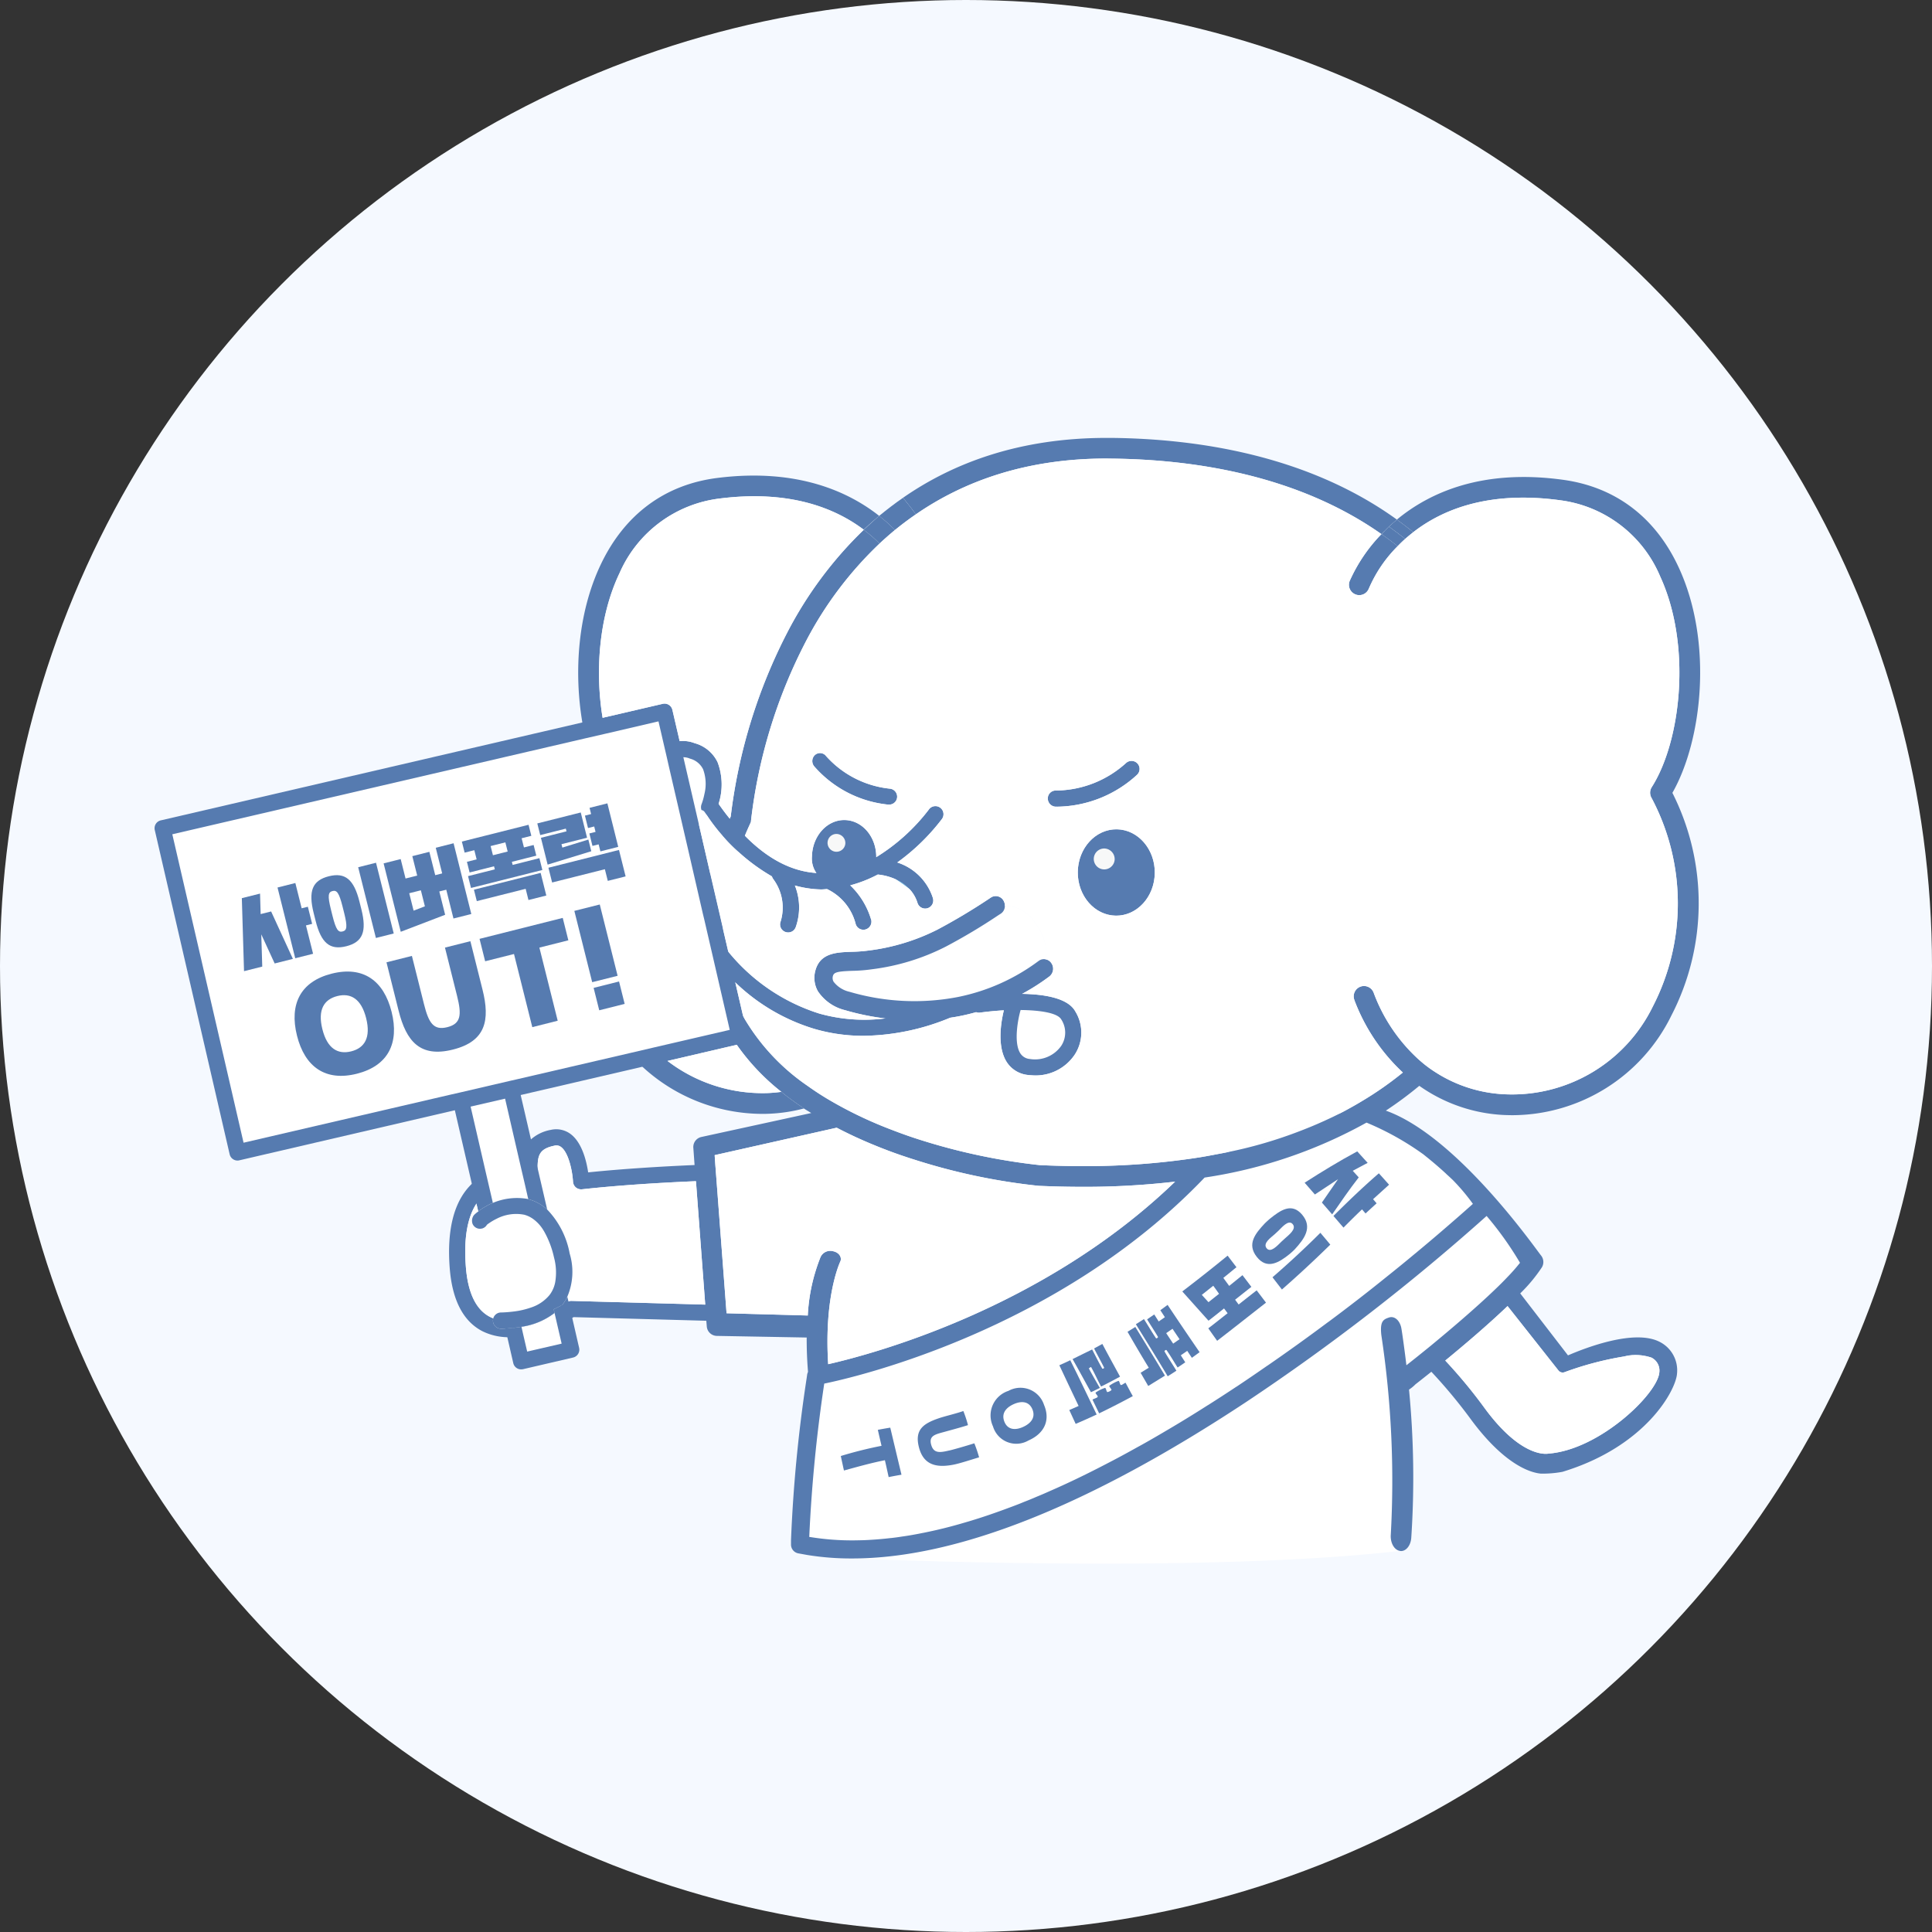 <svg xmlns="http://www.w3.org/2000/svg" width="250" height="250">
    <rect width="100%" height="100%" fill="#333333" stroke="none"/>
    <defs>
        <style>
            .cls-2{fill:#fff}.cls-3{fill:#567bb0}.cls-4{fill:#f7f8f8}.cls-5{fill:#8ecbed}
        </style>
    </defs>
    <g id="그룹_3635" data-name="그룹 3635" transform="translate(-997 -867.327)">
        <circle id="타원_1235" data-name="타원 1235" cx="125" cy="125" r="125" transform="translate(997 867.327)" style="fill:#f5f9ff"/>
        <g id="그룹_2347" data-name="그룹 2347" transform="translate(-71.721 699.28)">
            <path id="패스_2488" data-name="패스 2488" class="cls-2" d="M1179.008 369.712s44.754 2.032 70.86-.98l-.29-22.121 9.727-6.857 7.912-8.514-6.208-7.309z"/>
            <g id="_-e-icon_03_off" data-name="-e-icon 03 off">
                <path id="패스_2489" data-name="패스 2489" class="cls-3" d="M1251.6 236.912q-.555.435-1.05.87-1.035-.825-2.1-1.59c.32-.3.67-.6 1.04-.9.718.52 1.41 1.05 2.11 1.62z"/>
                <path id="패스_2490" data-name="패스 2490" class="cls-3" d="M1250.548 237.782c-.35.31-.67.62-.97.94-.69-.55-1.38-1.06-2.09-1.56.15-.16.31-.32.47-.48s.32-.33.49-.49q1.065.765 2.1 1.59z"/>
                <path id="패스_376" data-name="패스 376" class="cls-2" d="M1175.36 347.069a190.417 190.417 0 0 0-1.932 19.845l.136.024c13.666 2.248 32.227-4.3 55.153-19.458a276.346 276.346 0 0 0 30.588-23.651 31.741 31.741 0 0 0-13.776-10.528 61.728 61.728 0 0 1-20.944 7.114c-19.083 19.984-45.76 25.951-49.227 26.654z"/>
                <path id="패스_2491" data-name="패스 2491" class="cls-2" d="M1242.168 312.092c-.61.31-1.23.61-1.85.89-.06.03-.13.06-.19.09-.02.01-.05.02-.07.03-.29.13-.58.26-.88.39s-.63.27-.95.4c-.44.18-.89.36-1.34.53a57.19 57.19 0 0 1-9.35 2.72z"/>
                <path id="패스_2492" data-name="패스 2492" class="cls-3" d="M1249.578 238.722a17.459 17.459 0 0 0-3.72 5.47.01.01 0 0 1-.01.01 1.324 1.324 0 0 1-1.71.77 1.339 1.339 0 0 1-.78-1.72 20.856 20.856 0 0 1 4.12-6.09h.01c.712.5 1.4 1.01 2.09 1.56z"/>
                <path id="패스_379" data-name="패스 379" class="cls-2" d="M1195.18 298.369s9.791-1.891 11.6.719c2.2 3.174-.384 7.284-4.68 7s-2.48-7.572-2.48-7.572z"/>
                <path id="패스_2493" data-name="패스 2493" class="cls-3" d="M1218.148 281.022c-.04 3.09-2.3 5.55-5.05 5.51s-4.95-2.58-4.91-5.66 2.3-5.55 5.05-5.51 4.95 2.58 4.91 5.66z"/>
                <path id="패스_381" data-name="패스 381" class="cls-4" d="M1212.957 279.294a1.353 1.353 0 1 1-1.307-1.452 1.375 1.375 0 0 1 1.308 1.439v.013z"/>
                <path id="패스_2494" data-name="패스 2494" class="cls-3" d="m1215.868 268.292-.03.03a15.534 15.534 0 0 1-10.29 4.11h-.24a1.056 1.056 0 0 1-1-1.09 1.016 1.016 0 0 1 1.03-1h.06a13.667 13.667 0 0 0 9.01-3.54 1.053 1.053 0 0 1 1.48.02 1.041 1.041 0 0 1-.02 1.47z"/>
                <path id="패스_2495" data-name="패스 2495" class="cls-3" d="M1184.808 271.222a1.027 1.027 0 0 1-1.04.94c-.03 0-.1 0-.23-.01a14.65 14.65 0 0 1-9.46-4.94 1.07 1.07 0 0 1 .09-1.46.991.991 0 0 1 1.39.06c.01.01.01.02.02.03a12.842 12.842 0 0 0 8.29 4.26 1.038 1.038 0 0 1 .94 1.12z"/>
                <path id="패스_2496" data-name="패스 2496" class="cls-3" d="M1279.248 343.482c.09-.01.17-.03.26-.04a.01.01 0 0 0-.01.01z"/>
                <path id="패스_2497" data-name="패스 2497" class="cls-3" d="M1279.508 343.442c.1-.01.2-.03.3-.03l-.27.03z"/>
                <path id="패스_2498" data-name="패스 2498" class="cls-3" d="M1280.777 343.407c-.157-.009-.315-.01-.472-.009.158.002.315.002.472.009z"/>
                <path id="패스_2499" data-name="패스 2499" class="cls-3" d="M1280 343.392c.1-.006.2.007.307.006-.166 0-.332 0-.5.014a1.229 1.229 0 0 1 .193-.02z"/>
                <path id="패스_2500" data-name="패스 2500" class="cls-3" d="M1281.4 343.472a6.075 6.075 0 0 0-.621-.065h.241a.5.5 0 0 1 .12.02 2.627 2.627 0 0 1 .39.06c.13.02.26.05.39.08.17.05.34.09.5.15a6.905 6.905 0 0 0-1.02-.245z"/>
                <path id="패스_2501" data-name="패스 2501" class="cls-3" d="M1249.488 235.292c-.37.3-.72.6-1.04.9-.17.16-.34.32-.49.49-.17.15-.33.32-.48.48-10.82-7.61-24.18-9.66-34.95-9.77l-.61-.01c-10.46 0-18.5 2.96-24.68 7.22-.54-.74-1.1-1.45-1.67-2.14 6.58-4.57 15.17-7.75 26.35-7.75h.64c11.36.12 25.5 2.33 36.92 10.57a.01.01 0 0 1 .01.01z"/>
                <path id="패스_2502" data-name="패스 2502" class="cls-3" d="M1148.888 242.212c-2.69 5.63-3.17 12.74-2.19 18.72.05.35.12.69.19 1.03v.01a27.648 27.648 0 0 0 .9 3.48c.13.41.28.82.43 1.2.16.41.32.8.5 1.17a15.376 15.376 0 0 0 .89 1.67 1.364 1.364 0 0 1-.01 1.43c-.14.25-.27.51-.4.76a26.173 26.173 0 0 0-1.26 2.88c-.13.31-.24.63-.34.94-.05.14-.1.28-.14.41-.01.04-.02.07-.03.1-.03.08-.05.15-.07.22-.11.35-.21.69-.3 1.03-.07.25-.13.5-.19.75a.292.292 0 0 0-.02.09c-.05.2-.1.41-.14.62-.16.7-.28 1.41-.38 2.12a28.333 28.333 0 0 0-.28 4.32 29.355 29.355 0 0 0 1.64 9.39c.09.24.17.49.27.72a28.076 28.076 0 0 0 1.12 2.59c.03.06.06.13.09.19a20.163 20.163 0 0 0 3.98 5.58c.3.3.6.58.92.86s.67.57 1.03.84a20.229 20.229 0 0 0 12.85 4.16c.64-.02 1.26-.08 1.88-.16.46.38.94.75 1.43 1.1.24.18.49.36.74.53s.51.35.77.52h-.02a20.85 20.85 0 0 1-4.71.69c-.24.01-.48.01-.71.01a22.968 22.968 0 0 1-15.48-6.1c-.3-.28-.6-.57-.89-.87-.27-.29-.54-.58-.81-.88a22.829 22.829 0 0 1-3.48-5.32c-.05-.1-.1-.2-.14-.3-.23-.45-.43-.9-.62-1.35l-.01-.02a31.623 31.623 0 0 1-2.47-9.86v-.02c-.05-.54-.08-1.08-.1-1.62a32.23 32.23 0 0 1 .16-4.28c.07-.7.17-1.41.3-2.11a5.154 5.154 0 0 1 .09-.52q.21-1.11.51-2.22a.037.037 0 0 1 .01-.03v-.01a.936.936 0 0 1 .04-.16c.09-.34.19-.68.3-1.01a3.2 3.2 0 0 1 .14-.44 1.3 1.3 0 0 1 .09-.28c.06-.19.12-.37.19-.55q.24-.69.51-1.35c.37-.91.79-1.81 1.25-2.69a21.151 21.151 0 0 1-1.1-2.34c-.12-.31-.24-.62-.35-.94-.13-.35-.25-.7-.36-1.07a29.8 29.8 0 0 1-.62-2.26c-.07-.33-.15-.67-.21-1.01s-.14-.69-.2-1.04c-1.1-6.47-.62-14.16 2.4-20.48 3.08-6.45 8.29-10.31 15.08-11.16 10.32-1.3 16.98 1.79 20.93 4.91-.69.58-1.36 1.18-2 1.79-3.78-2.85-9.68-5.16-18.6-4.04a16.275 16.275 0 0 0-13 9.66z"/>
                <path id="패스_2503" data-name="패스 2503" class="cls-3" d="M1187.238 234.6c-.95.65-1.85 1.33-2.71 2.03-.36-.36-.74-.73-1.15-1.09-.28-.24-.58-.49-.89-.74.98-.81 2-1.59 3.08-2.34.57.692 1.132 1.402 1.67 2.14z"/>
                <path id="패스_2504" data-name="패스 2504" class="cls-3" d="M1184.528 236.632c-.69.57-1.35 1.15-1.99 1.75a19.228 19.228 0 0 0-2.05-1.78c.65-.61 1.31-1.21 2-1.8.31.25.61.5.89.74.41.358.79.73 1.15 1.09z"/>
                <path id="패스_390" data-name="패스 390" class="cls-3" d="M1244.346 317.034c-2.331 1.258-4.578 2.624-6.806 4.056.445.507.888 1.012 1.327 1.523 1-.664 2-1.321 3-1.982-.7 1.006-1.395 2.018-2.094 3.026.443.51.889 1.018 1.33 1.532 1.122-1.614 2.226-3.24 3.438-4.788l-.776-.855c.643-.343 1.285-.682 1.931-1.025q-.677-.744-1.348-1.487z"/>
                <path id="패스_391" data-name="패스 391" class="cls-3" d="M1242.568 326.9c.79-.8 1.583-1.59 2.4-2.361l.454.53c.476-.439.957-.877 1.433-1.315a47.257 47.257 0 0 0-.459-.531l2.069-1.875q-.656-.741-1.32-1.476c-2.037 1.764-3.971 3.615-5.876 5.519.434.5.865 1.009 1.3 1.509z"/>
                <path id="패스_392" data-name="패스 392" class="cls-3" d="M1236.254 329.718c1.251-1.366 2.341-2.841.977-4.474s-2.823-.59-4.2.518c-.123.1-.523.462-.633.578-1.253 1.338-2.361 2.687-1.044 4.353s2.839.76 4.25-.379c.125-.1.542-.475.653-.6zm-1.768-.949c-.438.414-1.34 1.46-1.867.8s.582-1.39 1.049-1.816c.052-.047.439-.4.486-.45.431-.41 1.3-1.5 1.842-.854s-.55 1.429-1.018 1.863l-.491.452z"/>
                <path id="패스_393" data-name="패스 393" class="cls-3" d="M1233.381 333.329c.407.527.815 1.052 1.221 1.58a151.293 151.293 0 0 0 6.259-5.807c-.423-.514-.853-1.022-1.283-1.531q-3 2.985-6.2 5.757z"/>
                <path id="패스_394" data-name="패스 394" class="cls-3" d="M1229 336.848c-.152-.207-.306-.412-.457-.618.7-.551 1.4-1.112 2.106-1.663-.383-.506-.769-1.009-1.152-1.514-.574.463-1.144.929-1.718 1.39l-.76-1.037c.571-.452 1.129-.922 1.7-1.38-.38-.5-.764-1-1.144-1.5a215.628 215.628 0 0 1-5.865 4.634c1.133 1.259 2.259 2.527 3.393 3.786.678-.521 1.34-1.056 2.008-1.587.155.206.307.411.464.616-.832.658-1.659 1.315-2.5 1.959q.57.809 1.144 1.614c2.117-1.631 4.215-3.292 6.322-4.939q-.6-.794-1.209-1.59-1.167.91-2.331 1.831zm-3.9-.3c-.29-.316-.579-.63-.865-.947l1.483-1.179c.254.344.5.693.748 1.042q-.684.54-1.365 1.084z"/>
                <path id="패스_395" data-name="패스 395" class="cls-3" d="M1218.869 337.59c.2.3.392.6.587.9-.263.19-.531.371-.8.555a82.338 82.338 0 0 0-.577-.907c-.307.211-.617.422-.921.636.443.735 1 1.571 1.4 2.259.051.087-.2.257-.254.173-.5-.731-1.048-1.673-1.555-2.47-.347.222-.693.45-1.046.665 1.381 2.24 2.771 4.476 4.119 6.735.378-.237.757-.474 1.125-.721-.493-.81-1.095-1.717-1.535-2.488-.049-.09.2-.256.258-.174.465.65.969 1.527 1.435 2.248.334-.217.661-.446.99-.669l-.579-.91c.279-.19.558-.381.834-.574l.6.9q.5-.363 1-.729-2.094-3.044-4.142-6.121c-.312.234-.627.462-.941.691zm2.487 3.75c-.278.19-.552.381-.829.573-.3-.452-.6-.9-.9-1.358.271-.189.545-.377.816-.565q.452.674.909 1.35z"/>
                <path id="패스_396" data-name="패스 396" class="cls-3" d="M1214.621 340.377c.9 1.564 1.807 3.119 2.752 4.654l-1.057.652c.327.571.659 1.137.986 1.709l2.166-1.338a493.853 493.853 0 0 0-3.838-6.3l-1.01.628z"/>
                <path id="패스_397" data-name="패스 397" class="cls-3" d="M1211.042 347.644c-.49-.847-.976-1.681-1.439-2.553.076.047.258-.226.318-.124.439.775.84 1.69 1.281 2.5a70.539 70.539 0 0 0 2.452-1.283c-.763-1.409-1.542-2.813-2.288-4.233-.355.2-.715.389-1.068.587.406.811.909 1.708 1.291 2.473.041.08-.187.2-.235.126-.435-.736-.882-1.666-1.311-2.468q-1.267.616-2.532 1.245c.813 1.417 1.58 2.858 2.379 4.285.386-.183.769-.367 1.152-.555z"/>
                <path id="패스_398" data-name="패스 398" class="cls-3" d="M1213.781 347.269c-.157 0-.188-.579-.346-.533a4.731 4.731 0 0 0-1.148.613c-.127.1.334.479.247.579a1.09 1.09 0 0 1-.509.253c-.135.009-.177-.582-.331-.537a4.767 4.767 0 0 0-1.184.585c-.13.1.348.462.244.586-.116.143-.487.221-.665.343.279.592.574 1.186.862 1.777a110.146 110.146 0 0 0 4.355-2.229c-.326-.571-.629-1.159-.937-1.733-.176.055-.431.292-.59.3z"/>
                <path id="패스_399" data-name="패스 399" class="cls-3" d="M1205.8 344.709c.82 1.761 1.659 3.513 2.493 5.269q-.6.27-1.207.527c.272.6.55 1.2.826 1.792q1.369-.584 2.716-1.212c-1.139-2.341-2.242-4.7-3.414-7.026-.467.229-.94.44-1.415.65z"/>
                <path id="패스_400" data-name="패스 400" class="cls-3" d="M1199.227 348.021a3.34 3.34 0 0 0-2.172 4.194 3.273 3.273 0 0 0 .159.406 3.143 3.143 0 0 0 4.588 1.825c2.008-.882 2.882-2.575 2.013-4.613a3.208 3.208 0 0 0-4.047-2.05 3.159 3.159 0 0 0-.541.234zm1.871 4.676c-.973.438-1.984.4-2.413-.692s.25-1.836 1.221-2.267 1.978-.388 2.415.693-.252 1.829-1.223 2.266z"/>
                <path id="패스_401" data-name="패스 401" class="cls-3" d="M1191.551 355.739c-1.184.278-2.006.416-2.333-.733s.479-1.341 1.611-1.649c.725-.2 2.3-.621 3.149-.9a15.778 15.778 0 0 0-.6-1.824c-.894.323-2.344.653-3.154.929-2.065.7-3.166 1.52-2.594 3.76s2.172 2.689 4.421 2.262c.886-.167 2.4-.678 3.365-.958a17.3 17.3 0 0 0-.617-1.815c-.884.28-2.487.753-3.246.933z"/>
                <path id="패스_402" data-name="패스 402" class="cls-3" d="M1182.312 353.069q.235 1.033.479 2.066a53.065 53.065 0 0 0-5.271 1.319q.2.939.407 1.876c1.761-.482 3.51-.978 5.3-1.33.167.725.327 1.453.486 2.183q.827-.168 1.66-.309-.729-3.043-1.452-6.089c-.539.084-1.076.182-1.611.284z"/>
                <path id="패스_403" data-name="패스 403" class="cls-3" d="M1263.448 312.332c.34.01.68.02 1.02.02a22.979 22.979 0 0 0 20.52-12.88 31.657 31.657 0 0 0 .14-28.83c3.87-6.79 5.28-19.5.84-29.12-2.99-6.5-8.15-10.43-14.92-11.38-10.47-1.46-17.3 1.61-21.57 5.14a.01.01 0 0 1 .01.01c.72.52 1.41 1.05 2.11 1.62 3.8-2.96 9.84-5.4 19.08-4.12a16.3 16.3 0 0 1 12.87 9.85c4.08 8.86 2.73 21.25-1.09 27.26a1.342 1.342 0 0 0-.01 1.43 29.1 29.1 0 0 1 .15 26.95 20.285 20.285 0 0 1-19.03 11.37 18.068 18.068 0 0 1-9.18-2.91c-.38-.24-.75-.51-1.11-.78s-.7-.57-1.04-.87a22.025 22.025 0 0 1-5.76-8.57 1.333 1.333 0 1 0-2.51.9.185.185 0 0 1 .02.07 24.674 24.674 0 0 0 6.26 9.34 43.955 43.955 0 0 1-5.31 3.71q-.645.39-1.29.75c-.47.26-.93.52-1.41.76a.251.251 0 0 0-.07.04c-.61.31-1.23.61-1.85.89-.06.03-.13.06-.19.09-.02.01-.05.02-.07.03-.29.13-.58.26-.88.39s-.63.27-.95.4c-.44.18-.89.36-1.34.53a57.19 57.19 0 0 1-9.35 2.72c-.62.13-1.24.24-1.87.36s-1.24.23-1.87.33a95.809 95.809 0 0 1-14.95 1.11c-1.8 0-3.7-.04-5.59-.13a79.69 79.69 0 0 1-15.56-3.3c-1.3-.41-2.54-.86-3.75-1.33a52.85 52.85 0 0 1-7.99-3.84 36.7 36.7 0 0 1-2.73-1.78 27.531 27.531 0 0 1-8.11-8.6c-.08-.14-.16-.29-.24-.43a21.553 21.553 0 0 1-2.05-5.38 23.176 23.176 0 0 1-.54-3.76c-.04-.72-.05-1.46-.03-2.21v-.03l-1.63-7.04c-.21.8-.39 1.58-.53 2.36v.01c-.18.98-.32 1.93-.41 2.87l-.03.41a27.124 27.124 0 0 0-.05 3.6 24.229 24.229 0 0 0 3.19 10.94c.02.03.03.05.05.08.19.32.38.63.58.93q.3.48.63.93a28.74 28.74 0 0 0 5.77 6.09c.46.38.94.75 1.43 1.1.24.18.49.36.74.53s.5.35.75.52a.01.01 0 0 0 .01.01c.3.2.63.39.94.58l-14.22 3.1a1.326 1.326 0 0 0-1.04 1.4l.16 2.23c-4.4.19-9.28.49-13.77.95-.21-1.42-.77-3.8-2.23-4.93a3.108 3.108 0 0 0-2.6-.57 5.232 5.232 0 0 0-2.57 1.23 3.482 3.482 0 0 0-.81 1.12 6.088 6.088 0 0 0-.44 2.42h-.07a8.566 8.566 0 0 0-4.48.93 8.41 8.41 0 0 0-1.57 1.02 3.469 3.469 0 0 0-.28.26c-2.28 2.19-3.24 5.83-2.87 10.82.31 4.21 1.75 6.99 4.27 8.27a7.667 7.667 0 0 0 3.19.76h.25c.27 0 .55-.01.82-.03.35-.03.69-.07 1.03-.13a18.055 18.055 0 0 0 4.38-1.38c.35-.15.68-.31.96-.45q.6-.3.96-.51a1.451 1.451 0 0 0 .18-.1l17.17.47.06.73a1.328 1.328 0 0 0 1.31 1.23l11.62.21c-.01 1.35.04 2.83.17 4.45a1.356 1.356 0 0 0-.11.34l-.06.43a187.227 187.227 0 0 0-2.03 21v.54a1.154 1.154 0 0 0 .95 1.17l1.16.21a35.493 35.493 0 0 0 5.82.45c13.5 0 30.62-6.8 51-20.27a277.091 277.091 0 0 0 31.08-24.05 43.007 43.007 0 0 1 4.32 6.06 23.39 23.39 0 0 1-1.61 1.83q-.75.795-1.65 1.65c-2.5 2.4-5.7 5.12-8.32 7.28-.65.53-1.26 1.02-1.82 1.47l-1.3 1.03c-.1-.87-.2-1.63-.29-2.29-.19-1.44-.33-2.34-.36-2.48a2.061 2.061 0 0 0-.13-.47c-.28-.73-.87-1.14-1.47-.94-.72.24-1.2.47-.99 2.3a125.806 125.806 0 0 1 1.22 25.8c-.08 1.05.45 1.99 1.18 2.1a.77.77 0 0 0 .15.02c.67 0 1.25-.73 1.32-1.71a118.122 118.122 0 0 0-.29-19.18 5.056 5.056 0 0 0 .84-.69c.13-.1.91-.71 2.05-1.62a66.746 66.746 0 0 1 5.16 6.22c4.01 5.41 7.29 6.8 9 6.96a13.809 13.809 0 0 0 2.8-.23c10.78-3.27 14.69-10.56 14.83-12.72a4.123 4.123 0 0 0-2.27-4.11c-3.25-1.65-9.48.74-11.84 1.76l-6.18-8.02a20.541 20.541 0 0 0 2.8-3.37 1.34 1.34 0 0 0-.11-1.54c-.66-.8-10.83-15.44-20.08-18.74a48.461 48.461 0 0 0 4.33-3.21 20.679 20.679 0 0 0 11.07 3.78zm-120.74 24.05a.894.894 0 0 0-.43.08 1.091 1.091 0 0 0-.15.08c-.01 0-.25.15-.65.37h-.01a1 1 0 0 0-.14.08c-.27.14-.59.3-.96.47l.11.48a9.166 9.166 0 0 1-4.28 1.79c-.33.06-.68.11-1.04.14q-.51.06-1.05.09c-.16.01-.34.02-.51.02h-.03a1.05 1.05 0 0 1-1.06-1.04 1.031 1.031 0 0 1 .04-.3c-.14-.06-.28-.12-.42-.19-1.82-.93-2.88-3.13-3.13-6.56-.27-3.56.19-6.27 1.37-8.09a6.5 6.5 0 0 1 .84-1.03c.07-.06.14-.13.22-.2a6.57 6.57 0 0 1 .7-.47 6.951 6.951 0 0 1 4.48-.94 3.035 3.035 0 0 1 .42.06 1 1 0 0 0 .64-.07.72.72 0 0 0 .24-.14 1.07 1.07 0 0 0 .39-.81l-.01-.53v-.46c0-1.65.22-2.51 2.16-2.91a.984.984 0 0 1 .89.18c.97.74 1.46 3.14 1.53 4.48a1.062 1.062 0 0 0 .37.74 1.081 1.081 0 0 0 .79.24c4.75-.52 10.02-.85 14.75-1.05l1.2 15.97zm127.68 9.01a.7.7 0 0 0 .8.21 41.586 41.586 0 0 1 7.7-2.03 5.985 5.985 0 0 1 .61-.12.01.01 0 0 1 .01-.01h.03l.27-.03a1.229 1.229 0 0 1 .19-.02h.13a2.087 2.087 0 0 1 .25-.01.487.487 0 0 1 .12.01h.11c.11 0 .22.01.32.02h.09a.5.5 0 0 1 .12.02 2.019 2.019 0 0 1 .26.04.584.584 0 0 1 .13.02c.13.02.26.05.39.08.17.05.34.09.5.15a1.87 1.87 0 0 1 1.02 1.9c-.19 2.73-7.67 10-14.33 10.52-.03 0-3.33.78-8.17-5.74a65.376 65.376 0 0 0-5.2-6.3c2.4-1.97 5.49-4.59 8.06-7.05zm-97.14-7.12h-.01l-10.5-.29-.08-1.05-1.22-16.15-.08-1.05-.08-1.04-.08-1.17 15.79-3.55c1.55.81 3.2 1.58 4.95 2.29 1.58.65 3.23 1.25 4.97 1.8a80.16 80.16 0 0 0 16.2 3.43c1.97.09 3.91.13 5.76.13a100.81 100.81 0 0 0 11.91-.67c-17.11 16.51-39.35 22.36-44.89 23.62-.56-8.94 1.57-13.29 1.6-13.36.17-.56-.26-1.12-.98-1.26a1.386 1.386 0 0 0-1.61.76 23.4 23.4 0 0 0-1.65 7.56zm79.65-20.86c.02.02.05.04.07.06 1.02.81 1.97 1.62 2.84 2.42l.09.09c.04.04.09.08.13.12.23.2.44.41.66.61a26.012 26.012 0 0 1 2.63 3.12h-.01c-1.2 1.08-2.42 2.14-3.64 3.19q-1.77 1.53-3.57 3.02a1.933 1.933 0 0 1-.23.19q-1.815 1.515-3.64 2.97-3.765 3.045-7.64 5.92h-.01q-3.87 2.895-7.85 5.64h-.01q-1.98 1.38-3.99 2.72h-.01q-1.875 1.245-3.7 2.4h-.01q-1.83 1.17-3.62 2.25c-.6.36-1.2.72-1.8 1.07-1.18.7-2.34 1.37-3.5 2.01 0 .01 0 .01-.01 0-1.16.65-2.31 1.28-3.44 1.87s-2.25 1.17-3.35 1.71a.916.916 0 0 1-.1.05q-2.43 1.2-4.78 2.22c-.53.24-1.07.47-1.59.68-.52.23-1.04.44-1.56.64-.52.22-1.04.42-1.55.61s-1.02.38-1.52.56-1.01.36-1.51.53-.98.33-1.46.48-.98.31-1.48.45c-1.93.58-3.8 1.04-5.62 1.4h-.02c-.46.1-.91.18-1.36.26s-.9.15-1.34.21c-.41.07-.82.12-1.23.17a1.49 1.49 0 0 1-.21.02c-.83.1-1.64.17-2.44.22-.42.03-.84.05-1.25.06s-.81.02-1.21.02a33.435 33.435 0 0 1-5.48-.43h-.03l-.11-.02v-.01a190.919 190.919 0 0 1 1.94-19.83c3.46-.7 30.14-6.68 49.22-26.66a61.772 61.772 0 0 0 20.95-7.11 36.633 36.633 0 0 1 7.22 4.01c.04.03.09.06.132.09zm-88.61-39.12c.25-.69.52-1.39.82-2.1.21-.52.45-1.05.69-1.58l.09-.2.02-.22a67.02 67.02 0 0 1 7.08-23.12 47.994 47.994 0 0 1 9.55-12.69 19.228 19.228 0 0 0-2.05-1.78 51.1 51.1 0 0 0-9.86 13.22 70.048 70.048 0 0 0-7.35 23.87c-.04.1-.09.19-.13.29-.33.74-.64 1.48-.93 2.21a21.609 21.609 0 0 0 2.07 2.1z"/>
                <path id="패스_2505" data-name="패스 2505" class="cls-2" d="M1283.438 345.622c-.19 2.73-7.67 10-14.33 10.52-.03 0-3.33.78-8.17-5.74a65.376 65.376 0 0 0-5.2-6.3c2.4-1.97 5.49-4.59 8.06-7.05l6.59 8.34a.7.7 0 0 0 .8.21 41.586 41.586 0 0 1 7.7-2.03 5.985 5.985 0 0 1 .61-.12.01.01 0 0 1 .01-.01h.03l.27-.03a6.042 6.042 0 0 1 1.59.06 6.905 6.905 0 0 1 1.02.25 1.87 1.87 0 0 1 1.02 1.9z"/>
                <path id="패스_2506" data-name="패스 2506" class="cls-2" d="m1159.978 336.862-17.27-.48a.894.894 0 0 0-.43.08l-.15-.62a8.168 8.168 0 0 0 .31-5.58 11.07 11.07 0 0 0-2.91-5.7l-1.24-5.35c0-1.65.22-2.51 2.16-2.91a.984.984 0 0 1 .89.18c.97.74 1.46 3.14 1.53 4.48a1.062 1.062 0 0 0 .37.74 1.081 1.081 0 0 0 .79.24c4.75-.52 10.02-.85 14.75-1.05z"/>
                <path id="패스_2507" data-name="패스 2507" class="cls-2" d="M1220.778 320.952c-17.11 16.51-39.35 22.36-44.89 23.62-.56-8.94 1.57-13.29 1.6-13.36.17-.56-.26-1.12-.98-1.26a1.386 1.386 0 0 0-1.61.76 23.4 23.4 0 0 0-1.65 7.56h-.01l-10.5-.29-.08-1.05-1.22-16.15-.08-1.05-.08-1.04-.08-1.17 15.79-3.55c1.55.81 3.2 1.58 4.95 2.29 1.58.65 3.23 1.25 4.97 1.8a80.16 80.16 0 0 0 16.2 3.43c1.97.09 3.91.13 5.76.13a100.81 100.81 0 0 0 11.91-.67z"/>
                <path id="패스_2508" data-name="패스 2508" class="cls-3" d="M1160.168 273.492h-.01a.126.126 0 0 1-.06-.01h-.01a1.037 1.037 0 0 1-.58-.6c.03 0 .05.01.08.01.01 0 .02.01.03.01a.418.418 0 0 1 .18.11.3.3 0 0 1 .08.08l.15.21a1.252 1.252 0 0 0 .09.12v.01a.267.267 0 0 1 .05.06z"/>
                <path id="패스_405" data-name="패스 405" class="cls-3" d="M1154.729 277.221a1.047 1.047 0 0 0-1.275-.747 10.21 10.21 0 0 1-1.135.227 2.75 2.75 0 0 0 .155.522l.061.149c.156.375.344.822.55 1.3.3-.056.6-.1.9-.177a1.048 1.048 0 0 0 .746-1.277z"/>
                <path id="패스_407" data-name="패스 407" class="cls-5" d="M1169.618 281.162a7.238 7.238 0 0 1 1.1 6.512z"/>
                <path id="패스_2509" data-name="패스 2509" class="cls-3" d="M1182.108 278.962v.12c-.03 1.53-.76 1.42-1.74 2.28a3.859 3.859 0 0 1-2.67.85c-1.47-.04-2.68-.32-3.34-1.2a3.264 3.264 0 0 1-.57-2.15c.06-2.66 1.98-4.76 4.27-4.7 2.27.06 4.06 2.19 4.05 4.8z"/>
                <path id="패스_2510" data-name="패스 2510" class="cls-5" d="m1188.448 284.552-2.04-1.46-1.77-1.26-2.33-1.66s4.81.22 6.14 4.38z"/>
                <path id="패스_410" data-name="패스 410" class="cls-5" d="M1176.132 282.136s2.989 1.024 4.315 5.18z"/>
                <path id="패스_411" data-name="패스 411" class="cls-4" d="M1178.108 277.209a1.153 1.153 0 1 1-1.1-1.249 1.171 1.171 0 0 1 1.1 1.239v.01z"/>
                <path id="패스_2511" data-name="패스 2511" class="cls-2" d="M1160.988 269.972a6.193 6.193 0 0 1-.87 3.45v.01a.219.219 0 0 1-.03.05 5.847 5.847 0 0 1-.8 1.07l-.12.22-.77 1.36v.01l-.09.17-.55 1.65-.24.71-1.99.38-.03.01s-.98-.39-.98-.59a1.54 1.54 0 0 0-.08-.23 5.384 5.384 0 0 0-.31-.75 4.622 4.622 0 0 0-1.11.2c-.11.02-.21.05-.32.06a6.753 6.753 0 0 1-.76.14h-.01a12.181 12.181 0 0 1-1.91.13l-.42-.03h-.01a6.9 6.9 0 0 1-1.56-.34h-.01a5.686 5.686 0 0 1-.96-.39c-.1-.05-.21-.1-.31-.16a6.619 6.619 0 0 1-.71-.46 3.371 3.371 0 0 1-.38-.28 7.491 7.491 0 0 1-.92-.86c-.1-.11-.2-.22-.29-.33s-.16-.21-.24-.32a3.272 3.272 0 0 1-.72-1.42 6.8 6.8 0 0 1-.2-3.2c.13-1.11.59-1.18 1.18-2.42a1.8 1.8 0 0 1 1-.9 6.108 6.108 0 0 1 2.66-.28c.03.01.06.01.09.02a7.447 7.447 0 0 1 3.5 1.75 8.32 8.32 0 0 0 1.37.98 7.449 7.449 0 0 0 .52-.85c.07-.2.65-1.25 1.17-2.36a1.118 1.118 0 0 1 .19-.29 1.626 1.626 0 0 1 .94-.53 4.9 4.9 0 0 1 1.06-.1c.58 0 1.23.06 1.93.13 1.96.2 1.76 2.1 2.09 4.59z"/>
                <path id="패스_2512" data-name="패스 2512" class="cls-3" d="M1202.818 293.492a65.662 65.662 0 0 1-6.06 3.84 46.023 46.023 0 0 1-5.06 2.4 30.082 30.082 0 0 1-11.22 2.35 22.536 22.536 0 0 1-6.32-.88 25.207 25.207 0 0 1-10.29-6.03c-.36-.33-.71-.67-1.04-1.02-.12-.12-.23-.24-.35-.36-.5-.53-.99-1.08-1.44-1.63-.51-.59-.98-1.19-1.43-1.8a57.335 57.335 0 0 1-6.53-11.69c-.3.05-.61.09-.92.13q-.63.075-1.26.09a9.161 9.161 0 0 1-3.13-.44c-.31-.1-.62-.22-.92-.35-.04-.02-.07-.03-.11-.05a9.141 9.141 0 0 1-1.76-1.08 6.52 6.52 0 0 1-.4-.34 1.492 1.492 0 0 1-.14-.12 7.964 7.964 0 0 1-.85-.89 1.428 1.428 0 0 1-.14-.2 1.658 1.658 0 0 1-.22-.32 6.086 6.086 0 0 1-.71-1.42 6.857 6.857 0 0 1 .53-5.8 4.383 4.383 0 0 1 2.06-2.04 4.333 4.333 0 0 1 1.12-.37 5.1 5.1 0 0 1 1.56-.02 12.142 12.142 0 0 1 5.13 2.29 5.429 5.429 0 0 1 1.78-3.02c.03-.03.06-.05.09-.08a4.111 4.111 0 0 1 .86-.44 4.007 4.007 0 0 1 1.02-.25 4.12 4.12 0 0 1 1.93.26 4.634 4.634 0 0 1 2.98 2.47 8.138 8.138 0 0 1 .13 5.38q.7 1.02 1.44 1.92a25.4 25.4 0 0 0 1.96 2.21c2.95 3 6.05 4.61 9.25 4.82a4.3 4.3 0 0 0 .62.04 13.662 13.662 0 0 0 7.13-2.09 25.067 25.067 0 0 0 6.79-6.14.209.209 0 0 0 .04-.06 1.047 1.047 0 0 1 1.65 1.29 27.317 27.317 0 0 1-5.76 5.6 7.131 7.131 0 0 1 4.6 4.57v.01a1.044 1.044 0 1 1-1.99.63 4.6 4.6 0 0 0-1.03-1.77 5.354 5.354 0 0 0-1.77-1.26 7.438 7.438 0 0 0-2.33-.62 16.867 16.867 0 0 1-3.57 1.4 10.023 10.023 0 0 1 2.69 4.38l.01.01a1.05 1.05 0 0 1-.69 1.31 1.04 1.04 0 0 1-1.3-.69 6.862 6.862 0 0 0-3.67-4.51c-.01 0-.02-.01-.04-.02-.26.02-.52.05-.78.05a13.752 13.752 0 0 1-3.38-.51 7.64 7.64 0 0 1 .11 5.39 1.041 1.041 0 0 1-1.34.62 1.03 1.03 0 0 1-.62-1.33 6.178 6.178 0 0 0-.94-5.5 1.215 1.215 0 0 1-.18-.36 24.812 24.812 0 0 1-4.32-3.16 21.609 21.609 0 0 1-2.07-2.1 23.471 23.471 0 0 1-2.06-2.7c-.01-.02-.03-.04-.04-.06v-.01a1.252 1.252 0 0 1-.09-.12l-.15-.21a.3.3 0 0 0-.08-.08.418.418 0 0 0-.18-.11c-.01 0-.02-.01-.03-.01a.292.292 0 0 0-.09-.02 1.074 1.074 0 0 1 0-.75 8.212 8.212 0 0 0 .37-1.31 5.482 5.482 0 0 0-.17-3.23 2.631 2.631 0 0 0-1.7-1.37 2.129 2.129 0 0 0-.85-.18h-.01a2 2 0 0 0-1.01.26.467.467 0 0 0-.1.05 2.621 2.621 0 0 0-.74.95 6.643 6.643 0 0 0-.55 2.42 1.03 1.03 0 0 1-.27.69 1.042 1.042 0 0 1-1.47.07 14.747 14.747 0 0 0-4.28-2.65 4.4 4.4 0 0 0-2.13-.28 2.267 2.267 0 0 0-.77.31 2.38 2.38 0 0 0-.93 1.03 4.8 4.8 0 0 0-.33 4.28 4.189 4.189 0 0 0 .6 1.07.763.763 0 0 0 .08.11 5.718 5.718 0 0 0 2.06 1.61c.04.02.08.04.13.06.08.04.17.08.26.12.06.03.13.05.2.08a2.178 2.178 0 0 0 .36.12 9.181 9.181 0 0 0 3.41.46c.23-.01.45-.03.67-.06a1.494 1.494 0 0 0 .21-.02v-.02a10.727 10.727 0 0 0 1.13-.22.821.821 0 0 1 .22-.02 1.063 1.063 0 0 1 .58.14.95.95 0 0 1 .47.62 1.014 1.014 0 0 1 0 .49c.17.41.37.86.59 1.35a57.469 57.469 0 0 0 4.13 7.71c.06.1.13.19.2.29.49.76 1.02 1.52 1.59 2.27.27.36.55.72.84 1.07.21.27.44.54.67.8a24.78 24.78 0 0 0 11.78 8.01 21.565 21.565 0 0 0 8.52.63 27.656 27.656 0 0 0 4.46-.92 34.927 34.927 0 0 0 4.94-1.85 53.716 53.716 0 0 0 8.96-5.27h.01a1.041 1.041 0 0 1 1.45.25.838.838 0 0 1 .13.29 1.039 1.039 0 0 1-.39 1.16z"/>
                <path id="패스_2513" data-name="패스 2513" class="cls-2" d="M1138.248 323.672a4.883 4.883 0 0 0-1.17-.45 1.212 1.212 0 0 0-.18-.05 8.035 8.035 0 0 0-4.4.53 6.145 6.145 0 0 0-.96.48l-.33-1.41-.52-2.27-2.09-9.02-.23-1.03-.24-1.01-.04-.18 6.49-1.5.04.17.23 1.02.24 1.02 1.53 6.63 1.05 4.55z"/>
                <path id="패스_2514" data-name="패스 2514" class="cls-2" d="m1142.638 342.682-6.48 1.5-.72-3.13-.28-1.18c.36-.03.71-.08 1.04-.14a9.166 9.166 0 0 0 4.28-1.79l-.11-.48c.37-.17.69-.33.96-.47l.02.08.46 2.02z"/>
                <path id="패스_414" data-name="패스 414" class="cls-3" d="m1143.658 342.452-.89-3.87-.49-2.12-.15-.62a5.244 5.244 0 0 1-.63 1.04c-.01.01-.02.02-.02.03h-.01a1 1 0 0 0-.14.08c-.27.14-.59.3-.96.47l.11.48.37 1.6.55 2.37-4.46 1.03-.47-2.02-.27-1.19c-.33.06-.68.11-1.04.14q-.51.06-1.05.09l.26 1.12.77 3.35a1.036 1.036 0 0 0 1.01.81 1.938 1.938 0 0 0 .24-.02l6.49-1.51a1.048 1.048 0 0 0 .78-1.26zm-5.37-23.24-.86-3.73-1.33-5.74-.23-1.03-.24-1.01-.04-.18a1.035 1.035 0 0 0-1.25-.78l-6.49 1.5a1.058 1.058 0 0 0-.78 1.26l.04.17.23 1.02.24 1.02 2.2 9.52.59 2.57.24 1.01a6.333 6.333 0 0 1 .93-.63 6.145 6.145 0 0 1 .96-.48l-.37-1.6-.5-2.15-2.01-8.71-.24-1.02-.04-.18 4.46-1.03.04.17.24 1.03 2.03 8.81.5 2.14.47 2.06a4.883 4.883 0 0 1 1.17.45 5.55 5.55 0 0 1 1.28.89z"/>
                <path id="패스_2487" data-name="패스 2487" class="cls-2" d="m1089.767 275.218 64.939-15.068 9.689 41.94-64.94 15.068z"/>
                <path id="패스_415" data-name="패스 415" class="cls-3" d="m1165.418 301.862-.54-2.33-1.01-4.36-.91-3.98-.7-3.01v-.03l-1.63-7.04-1.46-6.34-2.02-8.74h-.01l-.17-.78-.3-1.3-.94-4.05a1.043 1.043 0 0 0-1.25-.78l-7.78 1.81-2.62.6-54.55 12.67a1.042 1.042 0 0 0-.78 1.25l9.69 41.96a1.049 1.049 0 0 0 1.02.81.851.851 0 0 0 .23-.03l27.89-6.48 1.02-.23 1.02-.24 4.46-1.03 1.01-.24 1.01-.23 15.75-3.66 3.25-.75 8.96-2.09.58-.13a1.042 1.042 0 0 0 .78-1.25zm-2.57-.48-9.7 2.25-3 .7-14.52 3.37-1.01.23-6.49 1.51-1.02.23-26.87 6.24-9.22-39.91 53.47-12.42 2.61-.6 6.83-1.59.77 3.33.27 1.16.32 1.41 2.47 10.67 1.93 8.39.17.7 1.18 5.11 2.11 9.15z"/>
                <path id="패스_2515" data-name="패스 2515" class="cls-2" d="M1169.828 309.332c-.62.08-1.24.14-1.88.16a20.229 20.229 0 0 1-12.85-4.16l8.96-2.09a28.74 28.74 0 0 0 5.77 6.09z"/>
                <path id="패스_2516" data-name="패스 2516" class="cls-2" d="M1182.488 234.8c-.69.59-1.35 1.19-2 1.8a51.1 51.1 0 0 0-9.86 13.22 70.048 70.048 0 0 0-7.35 23.87c-.04.1-.09.19-.13.29q-.735-.9-1.44-1.92a8.138 8.138 0 0 0-.13-5.38 4.634 4.634 0 0 0-2.98-2.47 4.12 4.12 0 0 0-1.93-.26l-.94-4.05a1.043 1.043 0 0 0-1.25-.78l-7.78 1.81c-.98-5.98-.5-13.09 2.19-18.72a16.275 16.275 0 0 1 13-9.66c8.92-1.12 14.82 1.19 18.6 4.04a46.741 46.741 0 0 1 2-1.79z"/>
                <path id="패스_416" data-name="패스 416" class="cls-3" d="m1118.732 292.569 3.29-.827 1.567 6.255c.611 2.438 1.245 3.411 3.017 2.964s1.871-1.6 1.26-4.041l-1.567-6.255 3.289-.828 1.567 6.256c1 3.977.424 6.7-3.824 7.767s-6.036-1.057-7.032-5.034z"/>
                <path id="패스_417" data-name="패스 417" class="cls-3" d="m1137.6 300.959-2.368-9.464-3.733.939-.725-2.9 10.765-2.711.726 2.9-3.747.943 2.369 9.463z"/>
                <path id="패스_418" data-name="패스 418" class="cls-3" d="m1102.657 293.123-2.359.592-.284-9.447 2.357-.591.078 2.652 1.355-.34 2.818 6.136-2.359.593-1.734-3.767zm5.9-7.744.555 2.215-.8.2.921 3.671-2.309.581-2.292-9.155 2.307-.581.818 3.269z"/>
                <path id="패스_419" data-name="패스 419" class="cls-3" d="M1109.312 286.207c-.713-2.849-.184-4.231 1.954-4.771s3.256.432 3.968 3.277l.251 1.006c.713 2.849.186 4.234-1.953 4.772s-3.255-.431-3.967-3.28zm3.739-.836c-.459-1.831-.754-2.163-1.305-2.023s-.658.573-.2 2.4l.2.806c.461 1.832.757 2.163 1.308 2.023s.657-.571.2-2.4zm6.619 3.469-2.308.581-2.293-9.155 2.308-.581z"/>
                <path id="패스_420" data-name="패스 420" class="cls-3" d="M1107.15 302.054c-1.014-4.049.443-7 4.5-8.019s6.726.889 7.742 4.938-.444 6.995-4.5 8.016-6.729-.882-7.743-4.935zm3.288-.828c.63 2.515 2 3.3 3.729 2.866s2.564-1.777 1.934-4.29-2-3.3-3.728-2.866-2.565 1.777-1.935 4.29z"/>
                <path id="패스_421" data-name="패스 421" class="cls-3" d="m1146.869 272.582.818 3.268-3.31.834.111.443 3.366-1.04.379 1.51-5.648 1.732-.869-3.47 3.31-.836-.087-.351-3.313.834-.378-1.508zm3.5 8.851-.378-1.508-6.825 1.717-.479-1.91 9.131-2.3.858 3.422zm1.351-4.4-2.308.582-.227-.907-.8.2-.4-1.613.8-.2-.175-.7-.8.2-.4-1.607.8-.2-.2-.806 2.306-.581z" transform="translate(-3 .599)"/>
                <path id="패스_422" data-name="패스 422" class="cls-3" d="m1141.519 278.495.383 1.53-9.234 2.324-.382-1.531 3.463-.873-.1-.4-3.162.8-.344-1.378 1.255-.317-.3-1.187-1.253.316-.359-1.432 8.631-2.172.359 1.428-1.256.316.3 1.187 1.253-.316.346 1.378-3.162.8.1.4zm-8.1 5.558-.371-1.479 8.632-2.173.733 2.928-2.309.582-.362-1.449zm2.088-5.938 1.907-.478-.3-1.188-1.907.479z" transform="translate(-3 .599)"/>
                <path id="패스_423" data-name="패스 423" class="cls-3" d="m1145.35 295.141-2.309-9.226 3.289-.827 2.31 9.226zm.912 3.637-.726-2.9 3.29-.827.726 2.9z"/>
                <path id="패스_424" data-name="패스 424" class="cls-3" d="m1125.566 283.4.757 3.019-5.745 2.2-2.217-8.852 2.208-.557.63 2.516 1.507-.38-.631-2.515 2.206-.557.758 3.019.9-.227-.832-3.32 2.308-.582 2.293 9.156-2.308.581-.931-3.724zm-3.325 2.485 1.46-.561-.519-2.072-1.506.379z"/>
                <path id="패스_2517" data-name="패스 2517" class="cls-2" d="M1140.588 333.812v.01a3.913 3.913 0 0 1-.67 1.68l-.08.11a5.155 5.155 0 0 1-2.41 1.63 10.639 10.639 0 0 1-1.71.44 17.148 17.148 0 0 1-2.09.2h-.09a1.223 1.223 0 0 0-.19.02 1.043 1.043 0 0 0-.8.74c-.14-.06-.28-.12-.42-.19-1.82-.93-2.88-3.13-3.13-6.56-.27-3.56.19-6.27 1.37-8.09l.24 1.01a4.6 4.6 0 0 0-.54.45 1.183 1.183 0 0 0-.19 1.17 1.066 1.066 0 0 0 .42.47 1.028 1.028 0 0 0 .76.12c.02 0 .04-.01.06-.01a1.034 1.034 0 0 0 .61-.48 2.342 2.342 0 0 1 .3-.22 6.714 6.714 0 0 1 .94-.55 5.476 5.476 0 0 1 3.59-.53 3.524 3.524 0 0 1 1.11.52 4.961 4.961 0 0 1 1.42 1.57.01.01 0 0 0 .01.01 12.1 12.1 0 0 1 1.31 3.42 7.446 7.446 0 0 1 .18 3.06z"/>
                <path id="패스_426" data-name="패스 426" d="M1131.818 325.662a.235.235 0 0 0-.02-.08m8.68 12.36a7.153 7.153 0 0 0 .87-.87 1.682 1.682 0 0 0 .12-.16" style="fill:none"/>
                <path id="패스_2518" data-name="패스 2518" class="cls-3" d="M1142.128 335.842a5.244 5.244 0 0 1-.63 1.04c-.01.01-.02.02-.02.03h-.01a1 1 0 0 0-.14.08c-.27.14-.59.3-.96.47l.11.48a9.166 9.166 0 0 1-4.28 1.79c-.33.06-.68.11-1.04.14q-.51.06-1.05.09c-.16.01-.34.02-.51.02h-.03a1.05 1.05 0 0 1-1.06-1.04 1.031 1.031 0 0 1 .04-.3 1.043 1.043 0 0 1 .8-.74 1.223 1.223 0 0 1 .19-.02h.09a17.148 17.148 0 0 0 2.09-.2 10.639 10.639 0 0 0 1.71-.44 5.155 5.155 0 0 0 2.41-1.63l.08-.11a3.913 3.913 0 0 0 .67-1.68v-.01a7.446 7.446 0 0 0-.18-3.06 12.1 12.1 0 0 0-1.31-3.42.01.01 0 0 1-.01-.01 4.961 4.961 0 0 0-1.42-1.57 3.524 3.524 0 0 0-1.11-.52 5.476 5.476 0 0 0-3.59.53 6.714 6.714 0 0 0-.94.55 2.342 2.342 0 0 0-.3.22 1.034 1.034 0 0 1-.61.48c-.02 0-.04.01-.06.01a1.028 1.028 0 0 1-.76-.12 1.066 1.066 0 0 1-.42-.47 1.183 1.183 0 0 1 .19-1.17 4.6 4.6 0 0 1 .54-.45 6.333 6.333 0 0 1 .93-.63 6.145 6.145 0 0 1 .96-.48 8.035 8.035 0 0 1 4.4-.53 1.212 1.212 0 0 1 .18.05 4.883 4.883 0 0 1 1.17.45 5.55 5.55 0 0 1 1.28.89 11.07 11.07 0 0 1 2.91 5.7 8.168 8.168 0 0 1-.31 5.58z"/>
                <path id="패스_2519" data-name="패스 2519" class="cls-2" d="M1204 292.182a3.673 3.673 0 0 1-1.36 2 23.739 23.739 0 0 1-5.88 3.15 26.248 26.248 0 0 1-9.04 1.58 34.3 34.3 0 0 1-9.37-1.34c-1.43-.4-3.5-1.55-2.98-3.57.52-2.05 3.05-1.3 5.97-1.74a28.322 28.322 0 0 0 9.24-2.83c2.9-1.59 4.78-2.71 5.96-3.46a4.245 4.245 0 0 1 2.21-.68 4.3 4.3 0 0 1 3.44 1.55c.2.25.41.52.63.83a7.157 7.157 0 0 1 1.26 3.07 3.66 3.66 0 0 1-.08 1.44z"/>
                <path id="패스_428" data-name="패스 428" class="cls-3" d="M1207.808 298.832v-.01c-1.02-1.65-3.99-2.12-6.82-2.17a28.038 28.038 0 0 0 3.52-2.25 1.271 1.271 0 0 0 .22-1.78 1.089 1.089 0 0 0-.73-.44 1.225 1.225 0 0 0-.19-.02 1.1 1.1 0 0 0-.6.17l-.09.06a25.961 25.961 0 0 1-10.46 4.67 29.762 29.762 0 0 1-14.02-.68 3.576 3.576 0 0 1-2.05-1.3.954.954 0 0 1-.09-.74c.13-.48.57-.6 2.48-.67a19.9 19.9 0 0 0 2.55-.2 28.765 28.765 0 0 0 9.61-2.95 75.805 75.805 0 0 0 6.82-4.08l.27-.17a1.188 1.188 0 0 0 .52-.98 1.006 1.006 0 0 0-.07-.48l-.01-.02a1.159 1.159 0 0 0-1.47-.73.905.905 0 0 0-.26.13q-.12.075-.27.18a78.293 78.293 0 0 1-6.65 3.97 27.079 27.079 0 0 1-8.87 2.7 19.43 19.43 0 0 1-2.28.17c-1.9.07-4.05.14-4.65 2.47a3.524 3.524 0 0 0 .33 2.62 5.891 5.891 0 0 0 3.51 2.46 32.079 32.079 0 0 0 13.64.97l.43-.06a25.871 25.871 0 0 0 2.9-.65 1.038 1.038 0 0 0 .49.06c1.01-.14 2.07-.24 3.1-.3-.35 1.43-.93 4.69.39 6.72a3.69 3.69 0 0 0 2.75 1.65c.16.02.32.03.48.04a6.088 6.088 0 0 0 5.57-2.7 5.226 5.226 0 0 0 0-5.66zm-5.81 6.25a1.614 1.614 0 0 1-1.24-.72c-.93-1.43-.27-4.61.03-5.62 2.61.03 4.75.39 5.24 1.19a3.117 3.117 0 0 1 .02 3.44 4.14 4.14 0 0 1-4.048 1.71z"/>
                <path id="패스_2520" data-name="패스 2520" class="cls-2" d="M1282.458 269.9c3.82-6.01 5.17-18.4 1.09-27.26a16.3 16.3 0 0 0-12.87-9.85c-9.24-1.28-15.28 1.16-19.08 4.12q-.555.435-1.05.87c-.35.31-.67.62-.97.94a17.459 17.459 0 0 0-3.72 5.47.01.01 0 0 1-.01.01 1.324 1.324 0 0 1-1.71.77 1.339 1.339 0 0 1-.78-1.72 20.856 20.856 0 0 1 4.12-6.09c-10.82-7.61-24.18-9.66-34.95-9.77l-.61-.01c-10.46 0-18.5 2.96-24.68 7.22-.95.65-1.85 1.33-2.71 2.03-.69.57-1.35 1.15-1.99 1.75a47.994 47.994 0 0 0-9.55 12.69 67.02 67.02 0 0 0-7.08 23.12l-.02.22-.09.2c-.24.53-.48 1.06-.69 1.58 2.95 3 6.05 4.61 9.25 4.82a3.264 3.264 0 0 1-.57-2.15c.06-2.66 1.98-4.76 4.27-4.7 2.27.06 4.06 2.19 4.05 4.8a25.067 25.067 0 0 0 6.79-6.14.209.209 0 0 0 .04-.06 1.047 1.047 0 0 1 1.65 1.29 27.317 27.317 0 0 1-5.76 5.6 7.131 7.131 0 0 1 4.6 4.57v.01a1.044 1.044 0 1 1-1.99.63 4.6 4.6 0 0 0-1.03-1.77l-1.77-1.26a7.438 7.438 0 0 0-2.33-.62 16.867 16.867 0 0 1-3.57 1.4 10.023 10.023 0 0 1 2.69 4.38l.01.01a1.05 1.05 0 0 1-.69 1.31 1.04 1.04 0 0 1-1.3-.69 6.862 6.862 0 0 0-3.67-4.51c-.01 0-.02-.01-.04-.02-.26.02-.52.05-.78.05a13.752 13.752 0 0 1-3.38-.51 7.64 7.64 0 0 1 .11 5.39 1.041 1.041 0 0 1-1.34.62 1.03 1.03 0 0 1-.62-1.33 6.178 6.178 0 0 0-.94-5.5 1.215 1.215 0 0 1-.18-.36 24.812 24.812 0 0 1-4.32-3.16 21.609 21.609 0 0 1-2.07-2.1 23.471 23.471 0 0 1-2.06-2.7.126.126 0 0 1-.06-.01h-.01a5.847 5.847 0 0 1-.8 1.07l-.12.22 1.46 6.34 1.63 7.04v.03l.7 3.01a24.78 24.78 0 0 0 11.78 8.01 21.565 21.565 0 0 0 8.52.63 31.781 31.781 0 0 1-5.2-1.07 5.891 5.891 0 0 1-3.51-2.46 3.524 3.524 0 0 1-.33-2.62c.6-2.33 2.75-2.4 4.65-2.47a19.43 19.43 0 0 0 2.28-.17 27.079 27.079 0 0 0 8.87-2.7c2.28-1.21 4.5-2.54 6.65-3.97q.15-.105.27-.18a.905.905 0 0 1 .26-.13 1.159 1.159 0 0 1 1.47.73l.01.02a1.006 1.006 0 0 1 .07.48 4.3 4.3 0 0 1 3.44 1.55c.2.25.41.52.63.83a7.157 7.157 0 0 1 1.26 3.07 3.66 3.66 0 0 1-.08 1.44 1.089 1.089 0 0 1 .73.44 1.271 1.271 0 0 1-.22 1.78 28.038 28.038 0 0 1-3.52 2.25c2.83.05 5.8.52 6.82 2.17v.01a5.226 5.226 0 0 1 0 5.66 6.088 6.088 0 0 1-5.57 2.7c-.16-.01-.32-.02-.48-.04a3.69 3.69 0 0 1-2.75-1.65c-1.32-2.03-.74-5.29-.39-6.72-1.03.06-2.09.16-3.1.3a1.038 1.038 0 0 1-.49-.06 25.871 25.871 0 0 1-2.9.65l-.43.06a30.082 30.082 0 0 1-11.22 2.35 22.536 22.536 0 0 1-6.32-.88 25.207 25.207 0 0 1-10.29-6.03l1.01 4.36c.08.14.16.29.24.43a27.531 27.531 0 0 0 8.11 8.6 36.7 36.7 0 0 0 2.73 1.78 52.85 52.85 0 0 0 7.99 3.84c1.21.47 2.45.92 3.75 1.33a79.69 79.69 0 0 0 15.56 3.3c1.89.09 3.79.13 5.59.13a95.809 95.809 0 0 0 14.95-1.11c.63-.1 1.24-.21 1.87-.33s1.25-.23 1.87-.36l14.63-5.05a.251.251 0 0 1 .07-.04c.48-.24.94-.5 1.41-.76q.645-.36 1.29-.75a43.955 43.955 0 0 0 5.31-3.71 24.674 24.674 0 0 1-6.26-9.34.185.185 0 0 0-.02-.07 1.333 1.333 0 1 1 2.51-.9 22.025 22.025 0 0 0 5.76 8.57c.34.3.68.59 1.04.87s.73.54 1.11.78a18.068 18.068 0 0 0 9.18 2.91 20.285 20.285 0 0 0 19.03-11.37 29.1 29.1 0 0 0-.15-26.95 1.342 1.342 0 0 1 .01-1.43zm-98.69 2.26c-.03 0-.1 0-.23-.01a14.65 14.65 0 0 1-9.46-4.94 1.07 1.07 0 0 1 .09-1.46.991.991 0 0 1 1.39.06c.01.01.01.02.02.03a12.842 12.842 0 0 0 8.29 4.26 1.038 1.038 0 0 1 .94 1.12 1.027 1.027 0 0 1-1.04.942zm21.78.27h-.24a1.056 1.056 0 0 1-1-1.09 1.016 1.016 0 0 1 1.03-1h.06a13.667 13.667 0 0 0 9.01-3.54 1.053 1.053 0 0 1 1.48.02 1.041 1.041 0 0 1-.02 1.47l-.03.03a15.534 15.534 0 0 1-10.29 4.112zm7.55 14.1c-2.76-.04-4.95-2.58-4.91-5.66s2.3-5.55 5.05-5.51 4.95 2.58 4.91 5.66-2.3 5.552-5.048 5.512z"/>
            </g>
        </g>
    </g>
</svg>
